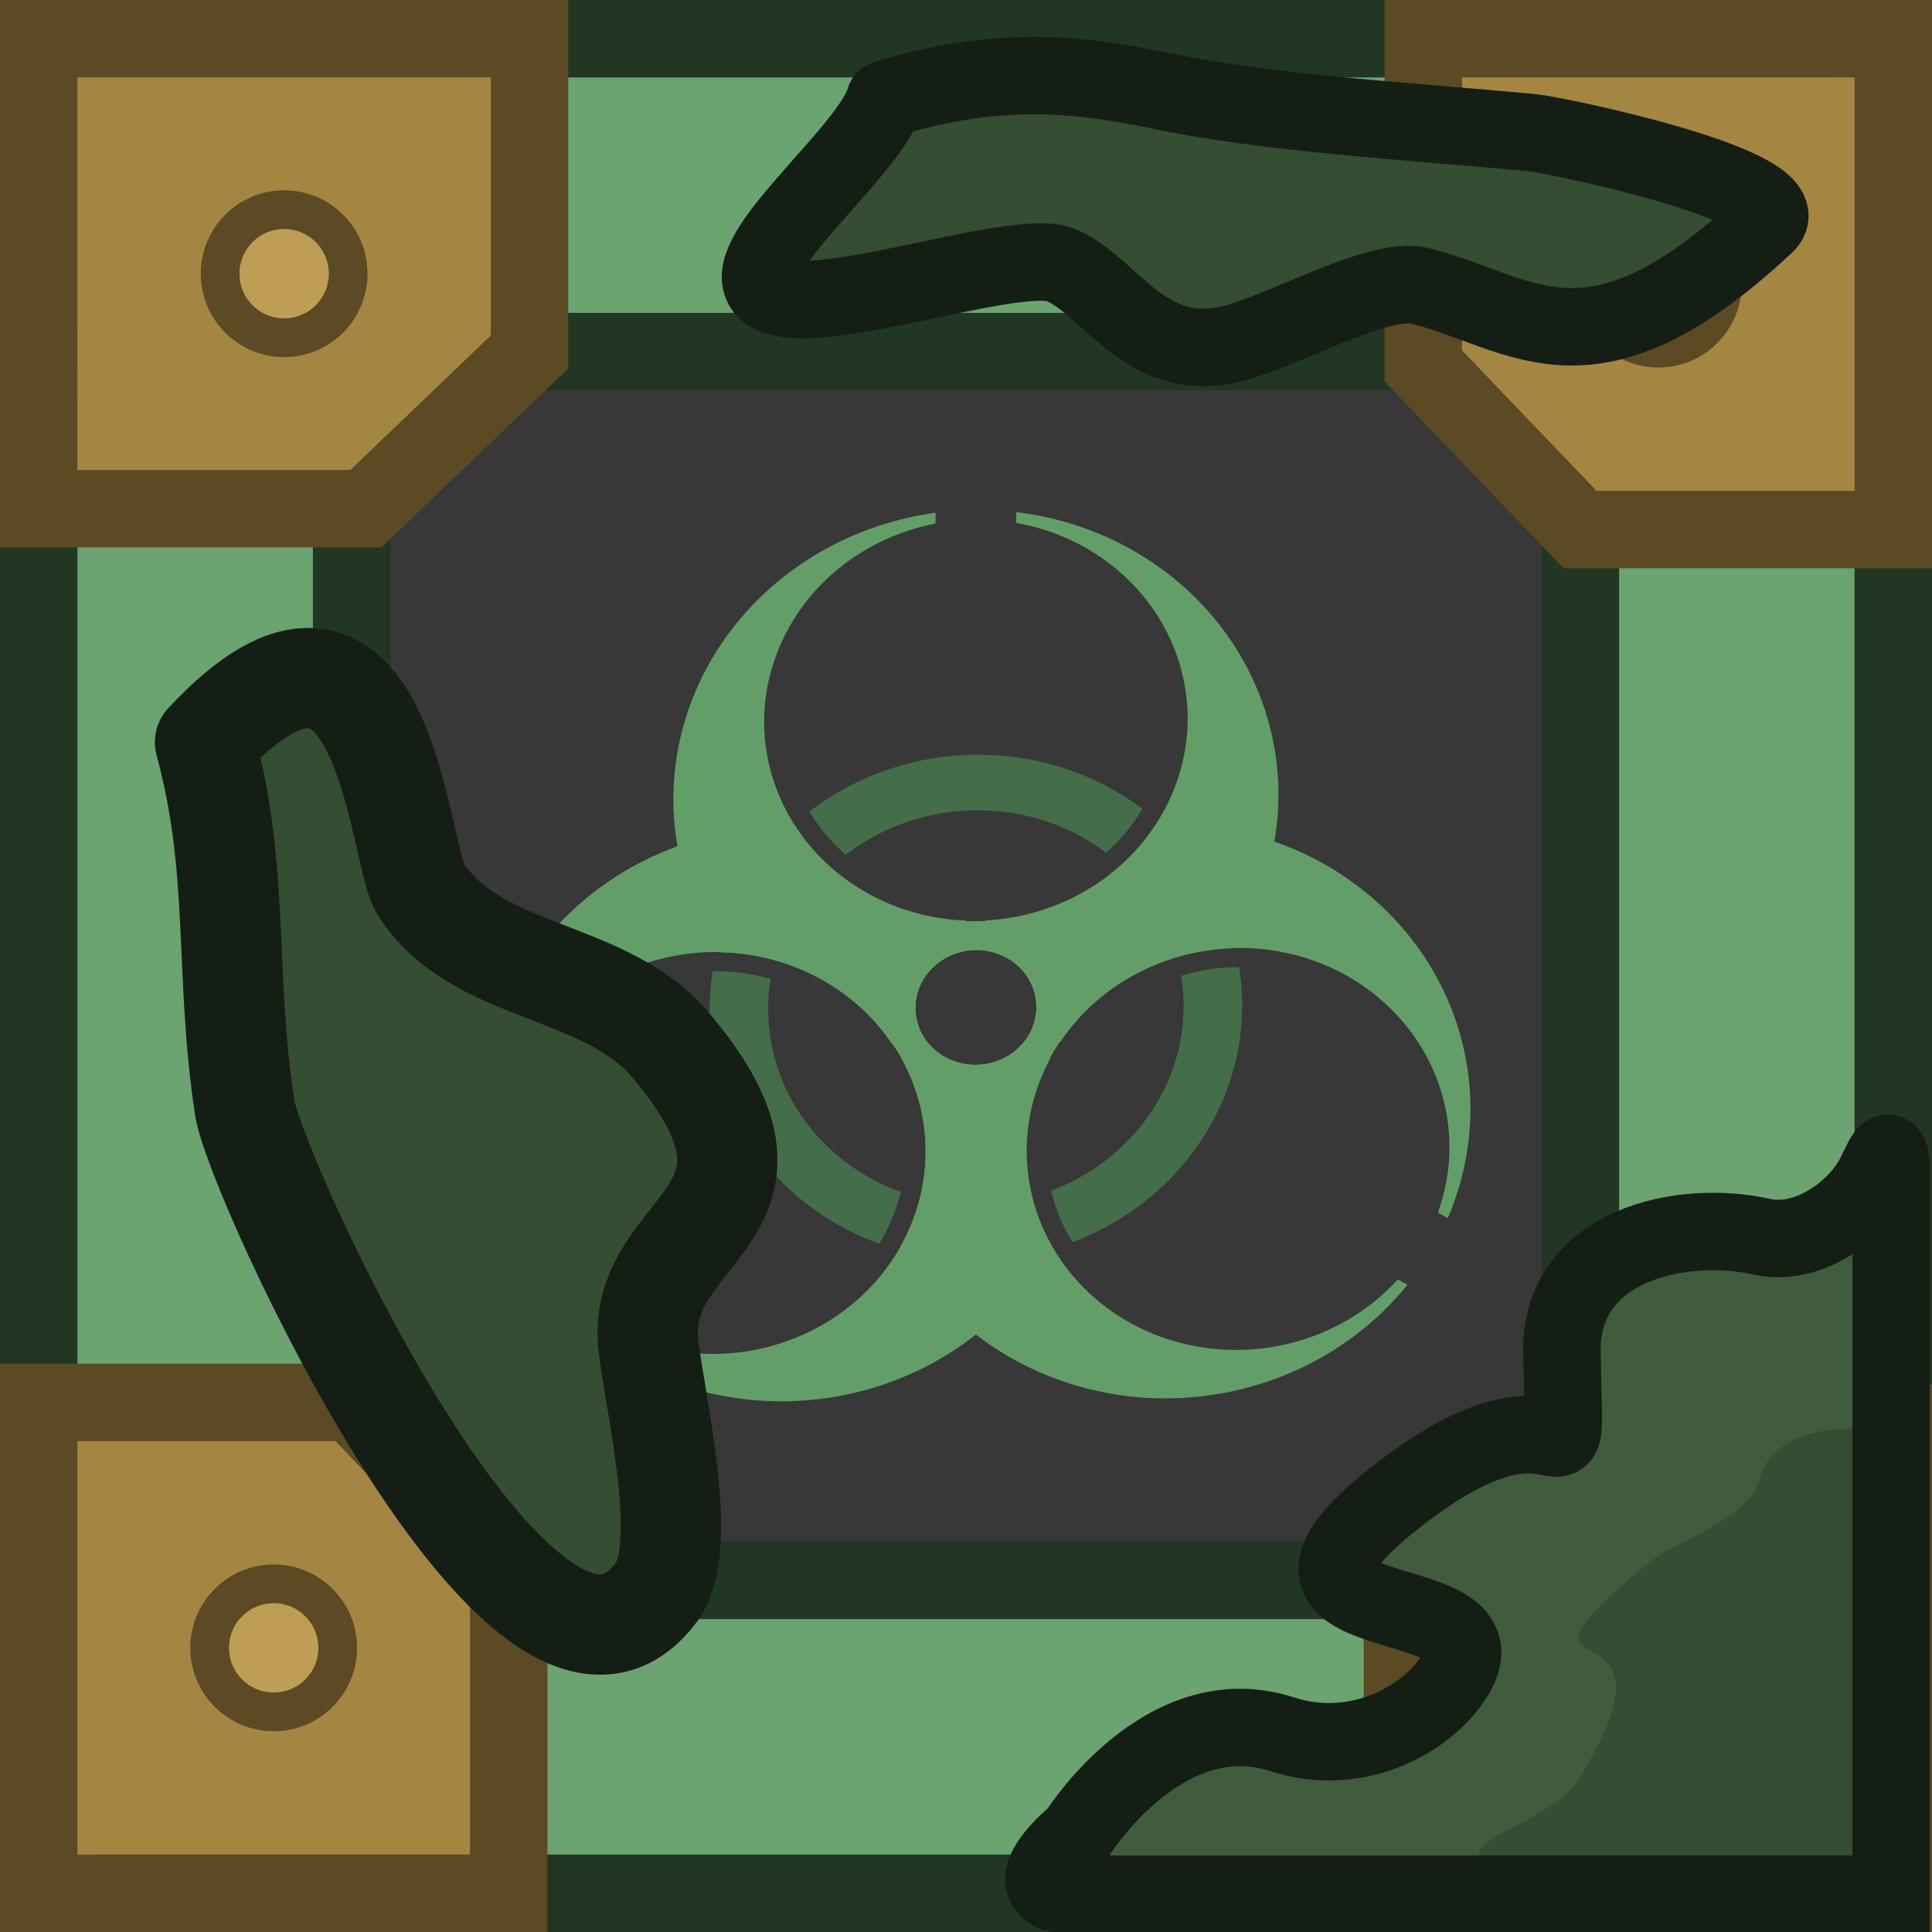<svg xmlns="http://www.w3.org/2000/svg" xmlns:xlink="http://www.w3.org/1999/xlink" xml:space="preserve" width="185" height="185" viewBox="0 0 48.948 48.948"><defs><pattern xlink:href="#a" id="b" x="0" y="0" patternTransform="rotate(45 -154.339 85.455)scale(2.436 3.394)" preserveAspectRatio="xMidYMid"/><pattern id="a" width="2" height="10" patternTransform="scale(2)" patternUnits="userSpaceOnUse" preserveAspectRatio="xMidYMid" style="fill:#a68024"><path d="M0-.5h1v11H0z" style="stroke:none;fill:#a68024"/></pattern><clipPath id="c"><circle cy="-15" r="9.5"/><circle cy="-15" r="9.5" transform="rotate(120)"/><circle cy="-15" r="9.5" transform="rotate(-120)"/></clipPath></defs><path d="M7.847 7.847h33.152v33.152H7.847z" style="fill:#d96300;fill-opacity:1;stroke:none;stroke-width:1.566;stroke-linecap:butt;stroke-linejoin:miter;stroke-miterlimit:4;stroke-dasharray:none;stroke-opacity:1"/><path d="M.981.981v46.986h46.986V.98Zm7.927 7.927H40.04V40.04H8.91Z" style="fill:#6ba371;fill-opacity:1;stroke-width:0;stroke-linecap:round"/><path d="M7.847 7.847h33.152v33.152H7.847z" style="fill:none;fill-opacity:1;stroke:none;stroke-width:1.962;stroke-linecap:butt;stroke-linejoin:bevel;stroke-miterlimit:4;stroke-dasharray:none;stroke-opacity:1"/><path fill="#8e8a81" stroke="#333" stroke-width="1.962" d="m13.092 9.05-3.578 3.58V36.3l3.578 3.577h23.67V9.051z" style="display:inline;fill:url(#b);fill-opacity:1;stroke-linecap:round;stroke-linejoin:round"/><path d="M8.908 8.908H40.04V40.04H8.908z" style="fill:#383838;fill-opacity:1;stroke:#223624;stroke-width:1.962;stroke-linecap:butt;stroke-linejoin:miter;stroke-miterlimit:4;stroke-dasharray:none;stroke-opacity:1"/><path d="M.981.981h46.986v46.986H.981z" style="fill:none;fill-opacity:1;stroke:#223624;stroke-width:1.962;stroke-linecap:round;stroke-linejoin:round;stroke-miterlimit:4;stroke-dasharray:none;stroke-opacity:1"/><path d="M40.04 8.908h7.846M40.04 40.04h7.846m-46.824 0h7.846M1.062 8.908h7.846" style="fill:none;stroke:#2b452e;stroke-width:1.962;stroke-linecap:butt;stroke-linejoin:miter;stroke-miterlimit:4;stroke-dasharray:none;stroke-opacity:1"/><path d="M.98.98h12.436v7.938l-4.145 3.97H.981Z" style="fill:#a48642;fill-opacity:1;fill-rule:evenodd;stroke:#5b4a24;stroke-width:1.962;stroke-linecap:square;stroke-opacity:1"/><circle cx="7.199" cy="6.934" r="1.622" style="fill:#be9e54;fill-opacity:1;stroke:#5b4a24;stroke-width:.981;stroke-linecap:round;stroke-linejoin:round;stroke-opacity:1"/><g transform="rotate(90 24.474 24.474)"><path d="M.98.98h12.436v7.938l-4.145 3.97H.981Z" style="fill:#a48642;fill-opacity:1;fill-rule:evenodd;stroke:#5b4a24;stroke-width:1.962;stroke-linecap:square;stroke-opacity:1"/><circle cx="7.199" cy="6.934" r="1.622" style="fill:#be9e54;fill-opacity:1;stroke:#5b4a24;stroke-width:.981;stroke-linecap:round;stroke-linejoin:round;stroke-opacity:1"/></g><g transform="rotate(-90 24.474 24.474)"><path d="M.98.98h12.436v7.938l-4.145 3.97H.981Z" style="fill:#a48642;fill-opacity:1;fill-rule:evenodd;stroke:#5b4a24;stroke-width:1.962;stroke-linecap:square;stroke-opacity:1"/><circle cx="7.199" cy="6.934" r="1.622" style="fill:#be9e54;fill-opacity:1;stroke:#5b4a24;stroke-width:.981;stroke-linecap:round;stroke-linejoin:round;stroke-opacity:1"/></g><g transform="rotate(180 24.474 24.474)"><path d="M.98.98h12.436v7.938l-4.145 3.97H.981Z" style="fill:#a48642;fill-opacity:1;fill-rule:evenodd;stroke:#5b4a24;stroke-width:1.962;stroke-linecap:square;stroke-opacity:1"/><circle cx="7.199" cy="6.934" r="1.622" style="fill:#be9e54;fill-opacity:1;stroke:#5b4a24;stroke-width:.981;stroke-linecap:round;stroke-linejoin:round;stroke-opacity:1"/></g><g style="stroke-width:1.122"><g style="display:inline;stroke-width:44.411" transform="matrix(.511 -.004 0 .485 24.725 25.524)"><g style="display:inline;fill:#281e33;fill-opacity:1;stroke:none;stroke-width:44.411;stroke-opacity:1"><path d="M-2-25.857A15 15 0 0 0-15-11a15 15 0 0 0 2.33 8.016A10.5 10.5 0 0 1-3.897 2.25a10.5 10.5 0 0 1 .657 1.357A15 15 0 0 0 0 4a15 15 0 0 0 3.228-.356 10.5 10.5 0 0 1 .669-1.394 10.5 10.5 0 0 1 8.776-5.234A15 15 0 0 0 15-11 15 15 0 0 0 2-25.857v.564A10.5 10.5 0 0 1 10.5-15 10.5 10.5 0 0 1 .5-4.544v1.587A3 3 0 0 1 3 0a3 3 0 0 1-3 3 3 3 0 0 1-3-3A3 3 0 0 1-.5-2.954v-1.59A10.5 10.5 0 0 1-10.5-15 10.5 10.5 0 0 1-2-25.293z" style="display:inline;fill:#639e69;fill-opacity:1;stroke:none;stroke-width:44.411;stroke-opacity:1"/><path d="M-12.67-2.984A10.5 10.5 60 0 1-3.897 2.25a10.5 10.5 60 0 1 .658 1.357A15 15 61.845 0 0 0 4a15 15 61.845 0 0 3.24-.393 10.5 10.5 67.5 0 1 .657-1.357 10.5 10.5 67.5 0 1 8.778-5.243A15 15 61.845 0 0 15-11 15 15 61.845 0 0 2-25.862v.558A10.5 10.5 67.5 0 1 10.5-15 10.5 10.5 67.5 0 1 .5-4.544v1.59A3 3 60 0 1 2.598-1.5 3 3 60 0 1 1.5 2.598 3 3 60 0 1-2.598 1.5 3 3 60 0 1-1.5-2.598a3 3 60 0 1 1-.352v-1.592a10.5 10.5 67.5 0 1-8.333-4.781A10.5 10.5 67.5 0 1-10.5-15 10.5 10.5 67.5 0 1-2-25.293v-.564A15 15 61.845 0 0-15-11a15 15 61.845 0 0 2.33 8.016" style="fill:#639e69;fill-opacity:1;stroke:none;stroke-width:44.411;stroke-opacity:1" transform="rotate(120)"/><path d="M12.67-2.984A15 15 28.155 0 0 15-11 15 15 28.155 0 0 2-25.857v.564A10.5 10.5 22.5 0 1 10.5-15a10.5 10.5 22.5 0 1-1.667 5.677A10.5 10.5 22.5 0 1 .5-4.542v1.592a3 3 30 0 1 1 .352A3 3 30 0 1 2.598 1.5 3 3 30 0 1-1.5 2.598 3 3 30 0 1-2.598-1.5 3 3 30 0 1-.5-2.954v-1.56A10.5 10.5 22.5 0 1-10.5-15 10.5 10.5 22.5 0 1-2-25.293v-.564A15 15 28.155 0 0-15-11a15 15 28.155 0 0 2.327 8.016A10.5 10.5 22.5 0 1-3.897 2.25a10.5 10.5 22.5 0 1 .67 1.394A15 15 28.155 0 0 0 4a15 15 28.155 0 0 3.24-.393 10.5 10.5 30 0 1 .657-1.357 10.5 10.5 30 0 1 8.773-5.234" style="fill:#639e69;fill-opacity:1;stroke:none;stroke-width:44.411;stroke-opacity:1" transform="rotate(-120)"/></g><circle r="11.75" fill="none" stroke="#000" stroke-width="28.316" clip-path="url(#c)" style="display:inline;stroke:#446e49;stroke-width:2.901;stroke-dasharray:none;stroke-opacity:1"/></g></g><path d="M48.046 29.598c-.034-.886-.22-.132-.526.354-.468.746-1.607 1.606-2.755 1.35-2.04-.457-5.1.215-5.058 2.916.073 4.479.42.045-4.217 3.688-4.5 3.535 2.808 2.132 1.555 4.418-.63 1.148-2.478 2.22-4.421 1.586-3.018-.983-5.2 2.527-5.2 2.527-1.415 1.217-.703 1.535-.32 1.523h20.942z" style="fill:#405c3d;fill-opacity:1;stroke:none;stroke-width:1.962;stroke-dasharray:none;stroke-opacity:1" transform="translate(-.055 .023)"/><path d="M47.727 36.456c-.549-.558-2.76-.27-3.06.901-.296 1.163-2.032 1.544-2.875 2.241-4.41 3.648 1.354.499-1.773 5.51-.693 1.11-3.839 1.628-1.847 2.374s4.26 1.961 5.528.667c1.268-1.293 1.94.411 3.696-.84 1.757-1.252 1.297-9.87.33-10.853" style="fill:#354d33;fill-opacity:1;stroke:none;stroke-width:1.323;stroke-dasharray:none;stroke-opacity:1" transform="translate(-.055 .023)"/><path d="M47.967 29.605c-.034-.885-.22-.131-.526.354-.468.746-1.607 1.606-2.755 1.35-2.04-.456-5.101.215-5.058 2.916.072 4.479.42.045-4.217 3.688-4.5 3.536 2.808 2.132 1.555 4.419-.63 1.147-2.478 2.218-4.421 1.585-3.018-.983-5.2 2.527-5.2 2.527-1.415 1.218-.703 1.535-.32 1.523h20.942Z" style="fill:none;fill-opacity:1;stroke:#151e15;stroke-width:1.962;stroke-dasharray:none;stroke-opacity:1" transform="translate(-.055 .023)"/><path d="M22.42 2.516c2.921-.9 4.994-.63 7-.213 2.76.576 6.291.766 9.367 1.055.662.062 6.96 1.378 5.942 2.33-4.463 4.174-6.139 2.21-8.749 1.554-1.054-.264-3.5 1.172-4.808 1.477-2.177.505-3.01-1.448-4.278-1.998-1.254-.548-7.508 1.905-7.625.336-.077-1.027 2.796-3.316 3.152-4.54" style="fill:#354d33;fill-opacity:1;stroke:#151e15;stroke-width:1.962;stroke-linecap:round;stroke-linejoin:round;stroke-dasharray:none;stroke-opacity:1"/><path d="M5.194 18.807c.89 3.257.483 5.824 1.005 9.254.266 1.744 7.126 16.73 10.434 12.274.856-1.152-.038-4.765-.205-6.252-.342-3.042 4.234-3.245.567-7.6-1.663-1.98-4.945-1.772-6.337-3.958-.594-.933-.882-8.633-5.464-3.719Z" style="fill:#354d33;fill-opacity:1;stroke:#151e15;stroke-width:2.541;stroke-linecap:round;stroke-linejoin:round;stroke-dasharray:none;stroke-opacity:1"/></svg>
